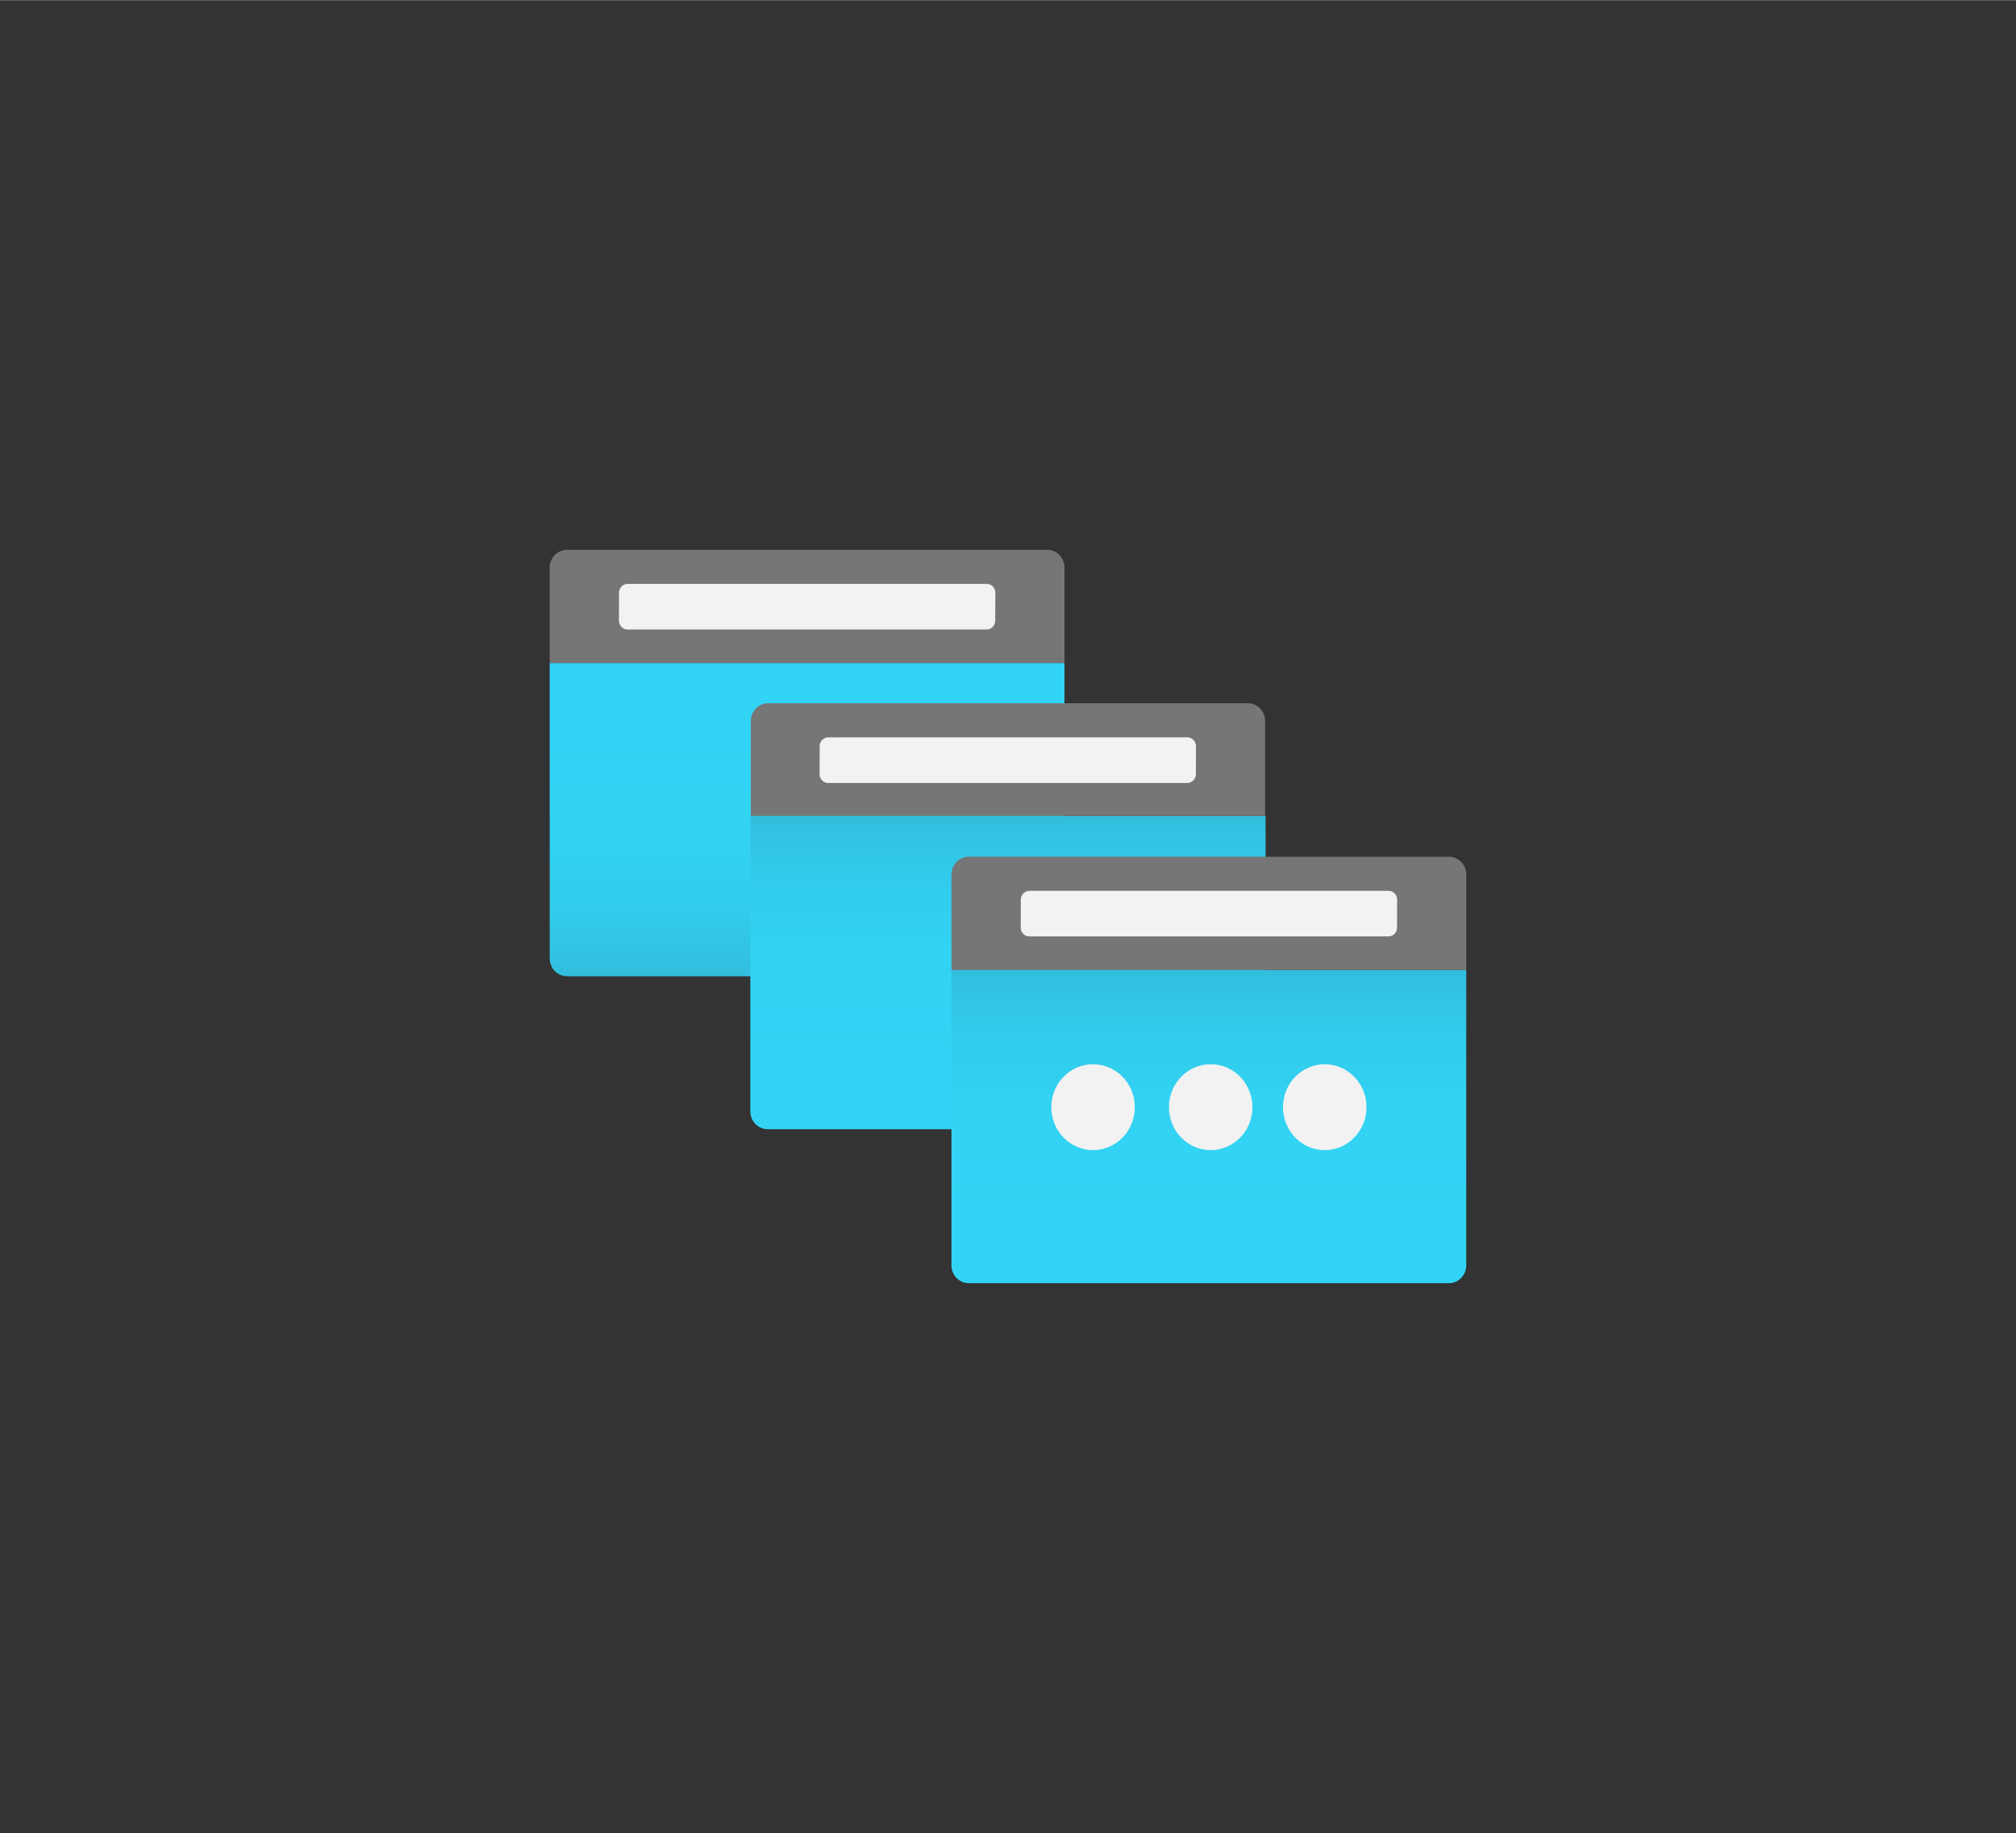 <?xml version="1.0" encoding="UTF-8" standalone="no"?>
<!DOCTYPE svg PUBLIC "-//W3C//DTD SVG 1.1//EN" "http://www.w3.org/Graphics/SVG/1.1/DTD/svg11.dtd">
<!-- Generated by Microsoft Visio, SVG Export Public IP Prefix.svg Page-1 -->
<svg xmlns="http://www.w3.org/2000/svg" xmlns:xlink="http://www.w3.org/1999/xlink" xmlns:ev="http://www.w3.org/2001/xml-events"
		width="1.732in" height="1.575in" viewBox="0 0 124.693 113.37" xml:space="preserve" color-interpolation-filters="sRGB"
		class="st5">
	<rect x="0" y="0" width="124.693" height="113.37" fill="#333333" stroke="none"/>
	<style type="text/css">
	<![CDATA[
		.st1 {fill:url(#grad0-6);stroke:none;stroke-linecap:butt;stroke-width:34}
		.st2 {fill:#767676;stroke:none;stroke-linecap:butt;stroke-width:34}
		.st3 {fill:#f2f2f2;stroke:none;stroke-linecap:butt;stroke-width:34}
		.st4 {fill:url(#grad0-14);stroke:none;stroke-linecap:butt;stroke-width:34}
		.st5 {fill:none;fill-rule:evenodd;font-size:12px;overflow:visible;stroke-linecap:square;stroke-miterlimit:3}
	]]>
	</style>

	<defs id="Patterns_And_Gradients">
		<linearGradient id="grad0-6" x1="0" y1="0" x2="1" y2="0" gradientTransform="rotate(-90 0.5 0.5)">
			<stop offset="0" stop-color="#32bedd" stop-opacity="1"/>
			<stop offset="0.18" stop-color="#32caea" stop-opacity="1"/>
			<stop offset="0.41" stop-color="#32d2f2" stop-opacity="1"/>
			<stop offset="0.78" stop-color="#32d4f5" stop-opacity="1"/>
		</linearGradient>
		<linearGradient id="grad0-14" x1="0" y1="0" x2="1" y2="0" gradientTransform="rotate(90 0.5 0.5)">
			<stop offset="0" stop-color="#32bedd" stop-opacity="1"/>
			<stop offset="0.18" stop-color="#32caea" stop-opacity="1"/>
			<stop offset="0.41" stop-color="#32d2f2" stop-opacity="1"/>
			<stop offset="0.78" stop-color="#32d4f5" stop-opacity="1"/>
		</linearGradient>
	</defs>
	<g>
		<title>Page-1</title>
		<g id="group13974-1" transform="translate(34,-34.016)">
			<title>Public IP Prefix.13974</title>
			<g id="group13975-2">
				<title>Lighthouse-GS-networking-372</title>
				<g id="shape13976-3" transform="translate(-2.81775E-13,-18.984)">
					<title>Sheet.13976</title>
					<path d="M0 94 L31.84 94 L31.84 112.27 A1.071 1.101 0 0 1 30.77 113.37 L1.07 113.37 A1.071 1.101 0 0
								 1 0 112.27 L0 94 Z" class="st1"/>
				</g>
				<g id="shape13977-7" transform="translate(-2.81775E-13,-38.357)">
					<title>Sheet.13977</title>
					<path d="M1.07 106.37 L30.77 106.37 A1.071 1.101 0 0 1 31.84 107.47 L31.84 113.37 L0 113.37 L0 107.47 A1.071
								 1.101 0 0 1 1.07 106.37 Z" class="st2"/>
				</g>
				<g id="shape13978-9" transform="translate(4.283,-40.43)">
					<title>Sheet.13978</title>
					<path d="M0 112.82 a0.535 0.551 -180 0 0 0.535 0.551 L22.74 113.37 a0.535 0.551 -180 0 0 0.535
								 -0.551 L23.28 111.1 a0.535 0.551 -180 0 0 -0.535 -0.551 L0.54 110.55 a0.535 0.551
								 -180 0 0 -0.535 0.551 L0 112.82 Z" class="st3"/>
				</g>
				<g id="shape13979-11" transform="translate(12.409,-9.524)">
					<title>Sheet.13979</title>
					<path d="M0 94 L31.87 94 L31.87 112.27 A1.071 1.101 0 0 1 30.8 113.37 L1.07 113.37 A1.071 1.101 0 0 1
								 0 112.27 L0 94 Z" class="st4"/>
				</g>
				<g id="shape13980-15" transform="translate(12.441,-28.897)">
					<title>Sheet.13980</title>
					<path d="M1.04 106.4 L30.74 106.4 A1.071 1.101 0 0 1 31.81 107.51 L31.81 113.37 L0 113.37 L0 107.51 A1.071
								 1.101 0 0 1 1.04 106.4 Z" class="st2"/>
				</g>
				<g id="shape13981-17" transform="translate(16.693,-30.938)">
					<title>Sheet.13981</title>
					<path d="M0 112.82 a0.535 0.551 -180 0 0 0.535 0.551 L22.74 113.37 a0.535 0.551 -180 0 0 0.535
								 -0.551 L23.28 111.1 a0.535 0.551 -180 0 0 -0.535 -0.551 L0.54 110.55 a0.535 0.551
								 -180 0 0 -0.535 0.551 L0 112.82 Z" class="st3"/>
				</g>
				<g id="shape13982-19" transform="translate(24.85,0)">
					<title>Sheet.13982</title>
					<path d="M0 94 L31.84 94 L31.84 112.27 A1.071 1.101 0 0 1 30.77 113.37 L1.07 113.37 A1.071 1.101 0 0
								 1 0 112.27 L0 94 Z" class="st4"/>
				</g>
				<g id="shape13983-22" transform="translate(24.85,-19.373)">
					<title>Sheet.13983</title>
					<path d="M1.07 106.37 L30.77 106.37 A1.071 1.101 0 0 1 31.84 107.47 L31.84 113.37 L0 113.37 L0 107.47 A1.071
								 1.101 0 0 1 1.07 106.37 Z" class="st2"/>
				</g>
				<g id="group13984-24" transform="translate(31.024,-8.229)">
					<title>Sheet.13984</title>
					<g id="shape13985-25" transform="translate(14.331,0)">
						<title>Sheet.13985</title>
						<ellipse cx="2.583" cy="110.714" rx="2.583" ry="2.656" class="st3"/>
					</g>
					<g id="shape13986-27" transform="translate(7.276,0)">
						<title>Sheet.13986</title>
						<ellipse cx="2.583" cy="110.714" rx="2.583" ry="2.656" class="st3"/>
					</g>
					<g id="shape13987-29">
						<title>Sheet.13987</title>
						<ellipse cx="2.583" cy="110.714" rx="2.583" ry="2.656" class="st3"/>
					</g>
				</g>
				<g id="shape13988-31" transform="translate(29.134,-21.446)">
					<title>Sheet.13988</title>
					<path d="M0 112.82 a0.535 0.551 -180 0 0 0.535 0.551 L22.74 113.37 a0.535 0.551 -180 0 0 0.535
								 -0.551 L23.28 111.1 a0.535 0.551 -180 0 0 -0.535 -0.551 L0.54 110.55 a0.535 0.551
								 -180 0 0 -0.535 0.551 L0 112.82 Z" class="st3"/>
				</g>
			</g>
		</g>
	</g>
</svg>
